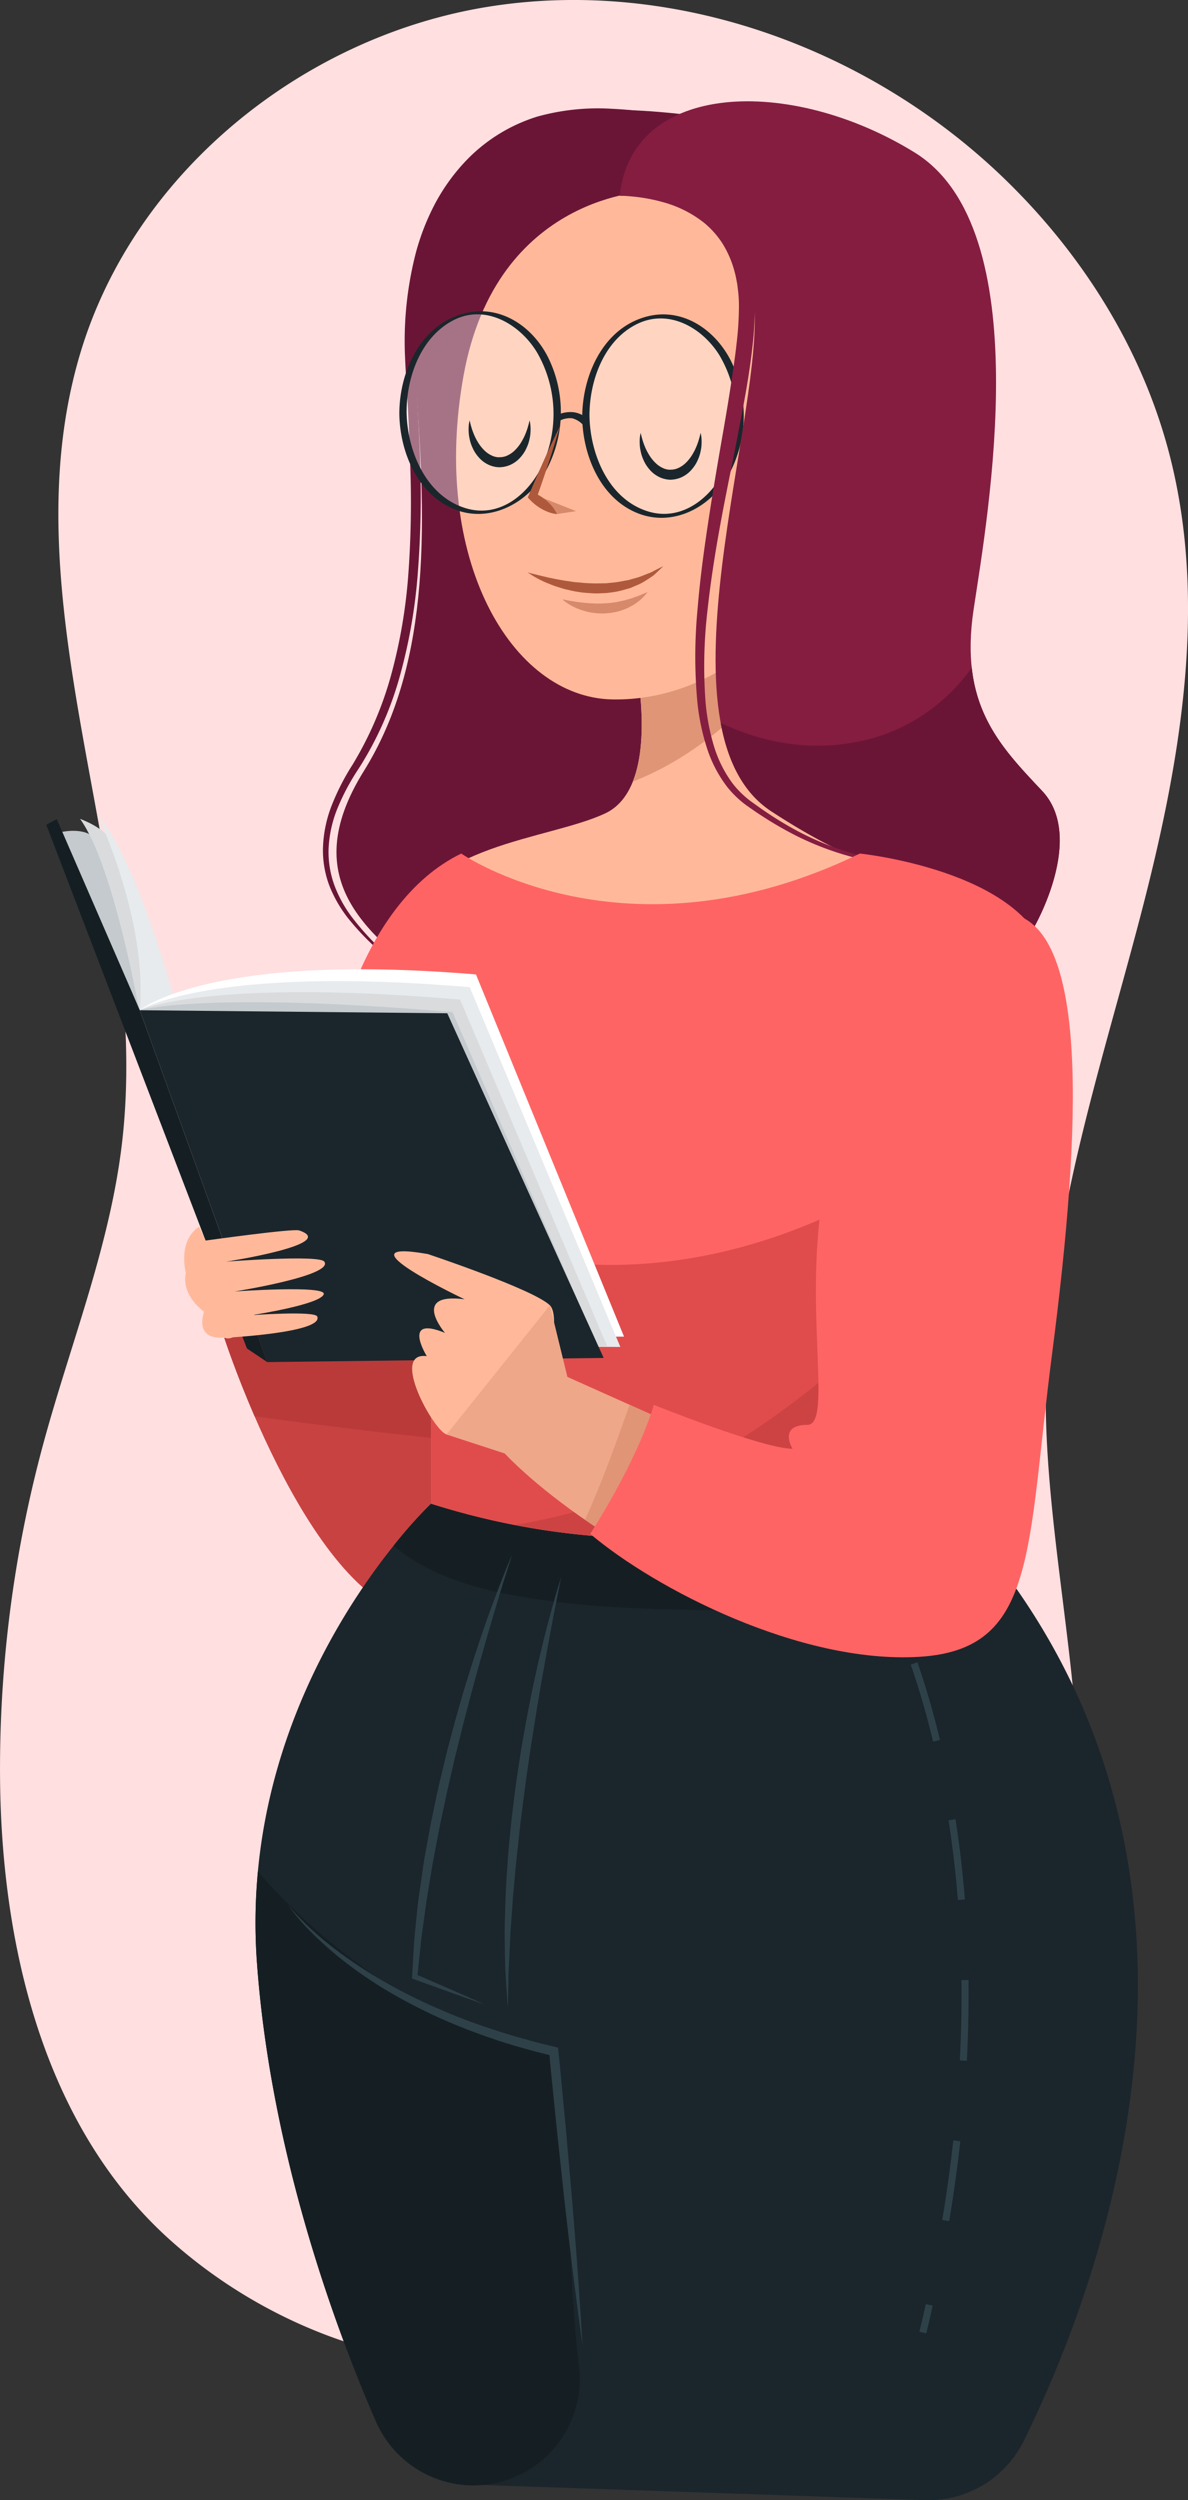 <svg xmlns="http://www.w3.org/2000/svg" xmlns:xlink="http://www.w3.org/1999/xlink" width="179.846" height="378.284" viewBox="0 0 179.846 378.284">
  <rect x="0" y="0" width="179.846" height="378.284" fill="#333333" stroke="none"/>
  <defs>
    <clipPath id="clip-path">
      <rect id="Rectángulo_38709" data-name="Rectángulo 38709" width="165.255" height="362.958" fill="none"/>
    </clipPath>
    <clipPath id="clip-path-3">
      <rect id="Rectángulo_38701" data-name="Rectángulo 38701" width="23.325" height="30.196" fill="none"/>
    </clipPath>
    <clipPath id="clip-path-4">
      <rect id="Rectángulo_38702" data-name="Rectángulo 38702" width="23.326" height="30.197" fill="none"/>
    </clipPath>
    <clipPath id="clip-path-5">
      <rect id="Rectángulo_38703" data-name="Rectángulo 38703" width="6.338" height="2.968" fill="none"/>
    </clipPath>
    <clipPath id="clip-path-6">
      <rect id="Rectángulo_38704" data-name="Rectángulo 38704" width="12.894" height="3.221" fill="none"/>
    </clipPath>
    <clipPath id="clip-path-7">
      <rect id="Rectángulo_38705" data-name="Rectángulo 38705" width="40.929" height="62.877" fill="none"/>
    </clipPath>
    <clipPath id="clip-path-8">
      <rect id="Rectángulo_38706" data-name="Rectángulo 38706" width="78.153" height="53.887" fill="none"/>
    </clipPath>
    <clipPath id="clip-path-9">
      <rect id="Rectángulo_38707" data-name="Rectángulo 38707" width="74.789" height="51.833" fill="none"/>
    </clipPath>
  </defs>
  <g id="Grupo_157495" data-name="Grupo 157495" transform="translate(-4)">
    <g id="Grupo_157493" data-name="Grupo 157493" transform="translate(2 0)">
      <path id="Trazado_114544" data-name="Trazado 114544" d="M156.149,397.4c24.96-11.323,50.845-26.6,60.9-52.153,11.156-28.357-.521-60.114-.241-90.6.223-24.147,8.027-47.467,14.167-70.817s10.65-48.16,4.315-71.458c-4.241-15.6-13.249-29.708-24.879-40.905-20.479-19.718-49.985-30.388-78.02-25.878s-53.5,25.057-61.7,52.314c-11.612,38.617,11.071,79.839,6.25,119.882-1.886,15.668-7.923,30.485-12.017,45.725a187.793,187.793,0,0,0-6.415,49.748c.153,25.7,6.65,53.128,25.775,70.245C103.573,400.772,132.281,408.226,156.149,397.4Z" transform="translate(-56.504 -44.565)" fill="#ffdfe0"/>
      <g id="Grupo_161771" data-name="Grupo 161771" transform="translate(9 15.326)">
        <g id="Grupo_161794" data-name="Grupo 161794" clip-path="url(#clip-path)">
          <g id="Grupo_161793" data-name="Grupo 161793">
            <g id="Grupo_161792" data-name="Grupo 161792" clip-path="url(#clip-path)">
              <path id="Trazado_142697" data-name="Trazado 142697" d="M129.914,4.534s-22.8-4.978-34.046-1.175-20.4,16.1-18.658,38.1,2.723,43.783-7.695,60.492c-10.559,16.936,1.123,25.074,11.64,33.231s43.465-26.818,43.465-26.818Z" transform="translate(-21.425 -0.632)" fill="#6b1536"/>
              <path id="Trazado_142698" data-name="Trazado 142698" d="M122.093,4.457a66.428,66.428,0,0,0-7.4-1.484,64.005,64.005,0,0,0-8.611-.733,43.613,43.613,0,0,0-5.289.249,28.681,28.681,0,0,0-5.707,1.164,24.279,24.279,0,0,0-10.749,7.124A32.135,32.135,0,0,0,77.7,23.619,52.032,52.032,0,0,0,76.166,39.17c.317,5.362.731,10.89.881,16.4a151.548,151.548,0,0,1-.383,16.479A80.89,80.89,0,0,1,73.873,87.8a51.553,51.553,0,0,1-6.131,13.671,34.467,34.467,0,0,0-3.2,5.969,18.37,18.37,0,0,0-1.37,6.1,14.7,14.7,0,0,0,.892,5.655,19.168,19.168,0,0,0,2.5,4.6,40.344,40.344,0,0,0,5.9,6.271c1.8,1.584,3.261,2.792,4.252,3.615l1.521,1.262-1.572-1.2c-1.021-.787-2.54-1.914-4.394-3.457a40.75,40.75,0,0,1-6.161-6.158,19.816,19.816,0,0,1-2.729-4.673,15.091,15.091,0,0,1-1.064-5.937,19.275,19.275,0,0,1,1.313-6.422,35.641,35.641,0,0,1,3.177-6.207,53.476,53.476,0,0,0,5.8-13.449,79.485,79.485,0,0,0,2.644-15.51,149.959,149.959,0,0,0,.277-16.321q-.113-4.11-.33-8.211c-.13-2.739-.341-5.429-.456-8.173a53.34,53.34,0,0,1,1.685-15.955,36.063,36.063,0,0,1,2.823-7.18A29.6,29.6,0,0,1,83.5,10.032a25.268,25.268,0,0,1,11.323-7.2A34.362,34.362,0,0,1,106.094,1.67a64.39,64.39,0,0,1,8.645,1.009c2.373.43,4.208.9,5.454,1.231s1.9.547,1.9.547" transform="translate(-20.425 -0.534)" fill="#6b1536"/>
              <path id="Trazado_142699" data-name="Trazado 142699" d="M115.012,118.165s4.057,18.761-4.564,22.818-27.381,4.564-31.437,17.747,41.578,22.818,53.748,20.282,42.593-10.141,37.015-20.79-30.93-9.127-30.423-23.324-1.014-33.465-1.014-33.465Z" transform="translate(-25.815 -33.248)" fill="#ffb99a"/>
              <path id="Trazado_142700" data-name="Trazado 142700" d="M132.093,136.182c9.894-3.839,17.851-11.356,24.589-19.556-.329-8.449-.862-15.194-.862-15.194l-23.325,16.733s2.383,11.044-.4,18.017" transform="translate(-43.298 -33.248)" fill="#e09577"/>
              <path id="Trazado_142701" data-name="Trazado 142701" d="M121.617,20.231s-23.207.294-28.189,27.91,7.177,48.678,22.5,48.987,31.663-11.576,33.526-34.071-5.331-42.34-27.835-42.826" transform="translate(-30.253 -6.631)" fill="#ffb99a"/>
              <path id="Trazado_142702" data-name="Trazado 142702" d="M119.668,71.173a4.093,4.093,0,0,0-2.234-1.193,4.627,4.627,0,0,0-3.086.684,4.79,4.79,0,0,1,.216,1.48l0-.477a3.53,3.53,0,0,1,2.522-.789,3.4,3.4,0,0,1,2.222,1.855l.45.406a4.82,4.82,0,0,1-.086-1.966" transform="translate(-37.482 -22.922)" fill="#1b262c"/>
              <g id="Grupo_161773" data-name="Grupo 161773" transform="translate(54.004 31.995)" opacity="0.4">
                <g id="Grupo_161772" data-name="Grupo 161772">
                  <g id="Grupo_161771-2" data-name="Grupo 161771" clip-path="url(#clip-path-3)">
                    <path id="Trazado_142703" data-name="Trazado 142703" d="M80.338,62.817c.087,8.338,5.379,15.043,11.82,14.976s11.591-6.881,11.5-15.22S98.283,47.53,91.842,47.6s-11.591,6.882-11.5,15.22" transform="translate(-80.338 -47.597)" fill="#fff"/>
                  </g>
                </g>
              </g>
              <g id="Grupo_161776" data-name="Grupo 161776" transform="translate(81.747 32.469)" opacity="0.4">
                <g id="Grupo_161775" data-name="Grupo 161775">
                  <g id="Grupo_161774" data-name="Grupo 161774" clip-path="url(#clip-path-4)">
                    <path id="Trazado_142704" data-name="Trazado 142704" d="M121.609,63.522c.087,8.338,5.379,15.043,11.819,14.976s11.591-6.881,11.5-15.22S139.554,48.235,133.113,48.3s-11.591,6.882-11.5,15.22" transform="translate(-121.609 -48.301)" fill="#fff"/>
                  </g>
                </g>
              </g>
              <path id="Trazado_142705" data-name="Trazado 142705" d="M79.52,62.856c.1,5.708,2.757,12.162,8.41,14.394,5.046,1.992,10.452-.657,13.273-4.977a18.633,18.633,0,0,0,.78-18.148c-2.446-4.754-7.41-8-12.831-6.486-6.545,1.825-9.658,8.906-9.633,15.217,0,.2,1.1.039,1.1-.3-.021-5.292,2.14-11.426,7.145-13.963,4.859-2.462,10.072.682,12.617,4.926a18.63,18.63,0,0,1,.968,16.634c-2.039,4.666-6.627,8.583-11.961,6.85-5.917-1.923-8.672-8.7-8.77-14.447,0-.208-1.108-.037-1.1.3" transform="translate(-26.066 -15.493)" fill="#1b262c"/>
              <path id="Trazado_142706" data-name="Trazado 142706" d="M120.706,63.618c.1,5.7,2.766,12.2,8.421,14.434,5.134,2.027,10.539-.657,13.35-5.1a18.746,18.746,0,0,0,.693-18.06c-2.439-4.738-7.42-8.079-12.852-6.564-6.551,1.828-9.637,9.007-9.613,15.3,0,.325,1.1.122,1.1-.3-.02-5.281,2.161-11.432,7.191-13.907,4.819-2.372,9.9.555,12.493,4.743a18.53,18.53,0,0,1,1.041,16.74c-2.026,4.636-6.672,8.525-11.965,6.832-5.919-1.894-8.662-8.676-8.76-14.408-.005-.329-1.109-.122-1.1.3" transform="translate(-39.566 -15.718)" fill="#1b262c"/>
              <path id="Trazado_142707" data-name="Trazado 142707" d="M112.859,86.456a4.605,4.605,0,0,1-1.2-.264c-.19-.058-.359-.145-.54-.216a5.561,5.561,0,0,1-.51-.256,7.6,7.6,0,0,1-1.789-1.377l-.372-.388.15-.354c1.478-3.485,2.993-6.955,4.687-10.357-1.039,3.655-2.255,7.242-3.509,10.813l-.222-.741a7.587,7.587,0,0,1,1.882,1.25,5.435,5.435,0,0,1,.407.4c.126.148.262.28.378.441a4.606,4.606,0,0,1,.637,1.049" transform="translate(-35.548 -24.008)" fill="#af593c"/>
              <g id="Grupo_161779" data-name="Grupo 161779" transform="translate(73.884 59.512)" opacity="0.5">
                <g id="Grupo_161778" data-name="Grupo 161778">
                  <g id="Grupo_161777" data-name="Grupo 161777" clip-path="url(#clip-path-5)">
                    <path id="Trazado_142708" data-name="Trazado 142708" d="M109.911,88.532l6.338,2.5-3.092.467Z" transform="translate(-109.911 -88.532)" fill="#af593c"/>
                  </g>
                </g>
              </g>
              <path id="Trazado_142709" data-name="Trazado 142709" d="M108.424,105.582s.33.1.906.243,1.4.348,2.372.57c.494.091,1.02.218,1.583.31l.862.152c.3.032.6.082.9.126.608.114,1.248.116,1.887.2.641.041,1.3.072,1.945.071l.973-.017.485-.009.476-.054a15.6,15.6,0,0,0,1.856-.243c.3-.054.59-.12.882-.163s.558-.153.829-.225a11.634,11.634,0,0,0,1.508-.484c.454-.19.884-.348,1.266-.5.352-.2.672-.355.935-.49.529-.268.847-.413.847-.413s-.234.243-.672.659c-.22.206-.487.462-.808.741-.345.24-.742.506-1.188.784a8.12,8.12,0,0,1-1.51.768c-.279.114-.559.262-.86.358s-.617.175-.935.266a11.508,11.508,0,0,1-2,.4l-.518.071-.522.025-1.052.044c-.7-.017-1.4-.069-2.083-.131a19.366,19.366,0,0,1-1.982-.348c-.317-.075-.63-.14-.932-.221l-.874-.274c-.571-.161-1.088-.392-1.568-.578a14.731,14.731,0,0,1-3.016-1.642" transform="translate(-35.54 -34.307)" fill="#af593c"/>
              <g id="Grupo_161782" data-name="Grupo 161782" transform="translate(78.142 74.268)" opacity="0.5">
                <g id="Grupo_161781" data-name="Grupo 161781">
                  <g id="Grupo_161780" data-name="Grupo 161780" clip-path="url(#clip-path-6)">
                    <path id="Trazado_142710" data-name="Trazado 142710" d="M116.246,111.569l.591.116c.371.073.9.165,1.519.258.31.049.646.087,1,.13s.725.05,1.1.1c.382,0,.772.044,1.168.034s.8,0,1.193-.043a9.833,9.833,0,0,0,1.184-.123c.394-.035.766-.138,1.137-.208a10.864,10.864,0,0,0,1.059-.269,8.841,8.841,0,0,0,.946-.309c.286-.116.577-.183.809-.291s.445-.192.62-.265c.352-.143.569-.214.569-.214s-.132.175-.393.461c-.13.142-.289.319-.484.51a5.875,5.875,0,0,1-.711.571,4.755,4.755,0,0,1-.918.584,6.779,6.779,0,0,1-1.111.515,7.443,7.443,0,0,1-1.262.367l-.666.127c-.225.032-.452.041-.679.061a8.844,8.844,0,0,1-1.355,0,10.9,10.9,0,0,1-1.292-.174,10.427,10.427,0,0,1-1.168-.327,7.139,7.139,0,0,1-1-.4,7.782,7.782,0,0,1-.8-.423c-.231-.143-.427-.272-.581-.391a3.664,3.664,0,0,1-.469-.391" transform="translate(-116.246 -110.483)" fill="#af593c"/>
                  </g>
                </g>
              </g>
              <path id="Trazado_142711" data-name="Trazado 142711" d="M95.267,71.813l.184.731c.069.226.138.493.249.8a10.218,10.218,0,0,0,.4.983,8.272,8.272,0,0,0,.6,1.059,6.05,6.05,0,0,0,.834,1,3.863,3.863,0,0,0,1.068.739,2.453,2.453,0,0,0,.595.21c.1.015.2.048.308.052l.155.007.078,0,.038,0h.034c-.022,0,.056,0-.049,0l.4-.023c.13-.009.184-.04.282-.052a2.512,2.512,0,0,0,.582-.206,3.94,3.94,0,0,0,1.067-.741,6.131,6.131,0,0,0,.833-1,9.765,9.765,0,0,0,.6-1.059,10.386,10.386,0,0,0,.4-.982c.11-.3.18-.575.249-.8.118-.462.184-.726.184-.726s.012.067.034.194a5.618,5.618,0,0,1,.083.557,6.121,6.121,0,0,1,.021.881,5.866,5.866,0,0,1-.142,1.15,5.769,5.769,0,0,1-.432,1.33,5.308,5.308,0,0,1-.848,1.365,4.459,4.459,0,0,1-1.387,1.14,3.89,3.89,0,0,1-.911.353c-.165.036-.371.086-.508.1l-.4.034H99.78l-.031,0-.062,0-.124-.01-.247-.022a4.721,4.721,0,0,1-.483-.1,3.939,3.939,0,0,1-.9-.35,4.5,4.5,0,0,1-1.386-1.141,5.332,5.332,0,0,1-.848-1.364,5.811,5.811,0,0,1-.432-1.33,5.924,5.924,0,0,1-.142-1.15,6.205,6.205,0,0,1,.02-.885c.016-.241.066-.424.083-.552l.034-.195" transform="translate(-31.179 -23.539)" fill="#1b262c"/>
              <path id="Trazado_142712" data-name="Trazado 142712" d="M133.787,74.619l.184.731c.069.227.138.493.249.8a10,10,0,0,0,.4.982,8.233,8.233,0,0,0,.6,1.059,6.055,6.055,0,0,0,.834,1,3.865,3.865,0,0,0,1.068.739,2.484,2.484,0,0,0,.595.211c.1.015.2.047.308.052l.155.006.078,0,.038,0h.034c-.022,0,.056,0-.049,0l.4-.023c.13-.009.184-.04.282-.052a2.513,2.513,0,0,0,.582-.206,3.941,3.941,0,0,0,1.067-.741,6.108,6.108,0,0,0,.833-1,5.253,5.253,0,0,0,.323-.532,5.41,5.41,0,0,0,.276-.526,10.309,10.309,0,0,0,.4-.982c.11-.3.18-.575.249-.8.118-.462.184-.726.184-.726s.012.067.034.194.067.316.083.557a6.123,6.123,0,0,1,.021.881,5.857,5.857,0,0,1-.142,1.15,5.748,5.748,0,0,1-.432,1.33,5.308,5.308,0,0,1-.848,1.365,4.47,4.47,0,0,1-1.387,1.141,3.871,3.871,0,0,1-.911.352,5.1,5.1,0,0,1-.508.1l-.4.034h-.069l-.015,0-.031,0-.062,0-.124-.01-.247-.022a4.544,4.544,0,0,1-.483-.1,3.939,3.939,0,0,1-.9-.35,4.5,4.5,0,0,1-1.386-1.14,5.369,5.369,0,0,1-.848-1.365,5.84,5.84,0,0,1-.432-1.33,5.918,5.918,0,0,1-.142-1.15,6.209,6.209,0,0,1,.02-.885c.016-.241.066-.424.083-.552l.034-.195" transform="translate(-43.806 -24.459)" fill="#1b262c"/>
              <path id="Trazado_142713" data-name="Trazado 142713" d="M129.167,14.31S147.126,13,149.4,29.646s-15.837,65.678,2.724,77.789,22.576,7.9,39.757,17.539c0,0,7.878-13.582,1.217-20.643s-12.517-13.144-10.366-27.452,9.857-57.543-8.934-69.136S130.928-3.026,129.167,14.31" transform="translate(-42.339 0)" fill="#851d41"/>
              <path id="Trazado_142714" data-name="Trazado 142714" d="M200.539,146.119c-5.1-5.407-9.724-10.244-10.647-18.634a27.966,27.966,0,0,1-13.774,10.292c-8.549,2.727-16.727,1.568-24.233-1.938,1.083,5.852,3.409,10.6,7.681,13.384,18.561,12.112,22.575,7.9,39.757,17.539,0,0,7.878-13.582,1.217-20.643" transform="translate(-49.786 -41.788)" fill="#6b1536"/>
              <path id="Trazado_142715" data-name="Trazado 142715" d="M129.167,21.146a16.144,16.144,0,0,1,1.691-.225,21.967,21.967,0,0,1,4.851.159,17.063,17.063,0,0,1,7.183,2.712,14.886,14.886,0,0,1,5.821,8.251,13.365,13.365,0,0,1,.354,1.372,13.208,13.208,0,0,1,.265,1.414,18.773,18.773,0,0,1,.253,2.94,47.584,47.584,0,0,1-.319,6.034c-.444,4.084-1.223,8.3-2.064,12.646-.825,4.345-1.769,8.8-2.619,13.35s-1.6,9.177-2.113,13.831a72.715,72.715,0,0,0-.336,13.9,32.61,32.61,0,0,0,1.221,6.647,18.464,18.464,0,0,0,2.868,5.839,14.14,14.14,0,0,0,2.2,2.274c.4.331.827.639,1.272.953s.869.629,1.307.916a53.272,53.272,0,0,0,5.28,3.2,44.408,44.408,0,0,0,10.6,3.92c3.424.815,6.627,1.379,9.4,2.167a44.176,44.176,0,0,1,6.983,2.571c1.87.875,3.267,1.7,4.224,2.252l1.441.888-1.459-.858c-.967-.53-2.379-1.326-4.261-2.16a43.973,43.973,0,0,0-7-2.417c-2.771-.727-5.967-1.222-9.432-1.971A44.993,44.993,0,0,1,155.952,118a54.179,54.179,0,0,1-5.428-3.144c-.456-.287-.893-.592-1.336-.9s-.894-.609-1.337-.962a15.119,15.119,0,0,1-2.4-2.387,19.494,19.494,0,0,1-3.151-6.107,33.76,33.76,0,0,1-1.4-6.857,75.726,75.726,0,0,1,.056-14.165c.388-4.724,1.049-9.412,1.755-14.006s1.484-9.1,2.243-13.441c.373-2.172.729-4.307,1.045-6.395s.627-4.126.841-6.108a48.749,48.749,0,0,0,.365-5.732,19.809,19.809,0,0,0-.181-2.652,11.525,11.525,0,0,0-.2-1.275,11.4,11.4,0,0,0-.275-1.228,15.421,15.421,0,0,0-1.855-4.318,13.512,13.512,0,0,0-2.833-3.157,17.441,17.441,0,0,0-6.362-3.125,26.092,26.092,0,0,0-4.649-.819,16.131,16.131,0,0,0-1.69-.085" transform="translate(-42.339 -6.836)" fill="#851d41"/>
              <path id="Trazado_142716" data-name="Trazado 142716" d="M40.1,268.262S53.835,310.52,70.983,310.52s7.145-62.877,7.145-62.877Z" transform="translate(-13.144 -81.174)" fill="#ff6464"/>
              <g id="Grupo_161785" data-name="Grupo 161785" transform="translate(26.955 166.469)" opacity="0.8">
                <g id="Grupo_161784" data-name="Grupo 161784">
                  <g id="Grupo_161783" data-name="Grupo 161783" clip-path="url(#clip-path-7)">
                    <path id="Trazado_142717" data-name="Trazado 142717" d="M40.1,268.262S53.835,310.52,70.983,310.52s7.145-62.877,7.145-62.877Z" transform="translate(-40.1 -247.643)" fill="#ba3a3a"/>
                  </g>
                </g>
              </g>
              <path id="Trazado_142718" data-name="Trazado 142718" d="M81.017,284.393c.208-17.274-2.888-36.75-2.888-36.75L40.1,268.262s1.679,5.164,4.594,11.879q18.122,2.484,36.323,4.251" transform="translate(-13.144 -81.174)" fill="#ba3a3a"/>
              <path id="Trazado_142719" data-name="Trazado 142719" d="M73.713,304.65S44.3,332.285,47.346,374.116c2.115,29.086,12.075,55.721,17.948,69.251a16.1,16.1,0,0,0,14.223,9.681l68.918,2.363a16.091,16.091,0,0,0,14.985-8.944c11.33-22.93,34.883-84.02-5.028-134.211-50.2-63.129-84.679-7.606-84.679-7.606" transform="translate(-15.447 -92.463)" fill="#1b262c"/>
              <path id="Trazado_142720" data-name="Trazado 142720" d="M80.221,312.541c4.939,3.387,10.948,5.057,16.791,6.094,12.406,2.2,25.369,2.119,37.938,2.13a133.353,133.353,0,0,0,36.178-5.146c-.818-1.126-1.663-2.248-2.55-3.363-50.2-63.128-84.678-7.605-84.678-7.605a67.384,67.384,0,0,0-5.695,6.375c.651.528,1.318,1.038,2.015,1.516" transform="translate(-25.635 -92.463)" fill="#151f23"/>
              <path id="Trazado_142721" data-name="Trazado 142721" d="M95.052,460.512c-.416-8.864-.771-17.742-1.728-26.569-.547-5.044-1.121-3.257-.995-8.288-16.758-2.466-33.883-14.59-44.834-27.228a83.178,83.178,0,0,0-.148,13.826c2.122,29.177,12.137,55.886,18,69.377a16.107,16.107,0,0,0,30.775-8.262q-.761-6.359-1.072-12.856" transform="translate(-15.448 -130.6)" fill="#151f23"/>
              <path id="Trazado_142722" data-name="Trazado 142722" d="M54.267,405.684a24.353,24.353,0,0,0,1.939,2.2c.682.7,1.382,1.377,2.107,2.028s1.467,1.283,2.231,1.888,1.537,1.2,2.328,1.763a72.749,72.749,0,0,0,9.983,6.012c.865.442,1.745.854,2.627,1.262s1.777.787,2.669,1.17,1.792.751,2.7,1.087c.9.355,1.817.687,2.736,1,.912.334,1.842.618,2.765.922s1.859.567,2.788.852l2.81.778,2.83.7.487.121.052.5c.385,3.7.713,7.4,1.069,11.1l.979,11.108q.465,5.557.875,11.118l.376,5.565q.195,2.781.343,5.568-.4-2.763-.743-5.53l-.71-5.532q-.679-5.536-1.3-11.077L95.023,439.2c-.367-3.7-.764-7.394-1.1-11.1l.539.617-2.862-.727-2.842-.8c-.938-.3-1.888-.563-2.817-.887s-1.868-.625-2.788-.979c-.926-.336-1.846-.687-2.757-1.061-.919-.356-1.818-.759-2.724-1.146s-1.791-.819-2.676-1.252-1.763-.878-2.628-1.35c-.874-.454-1.724-.953-2.579-1.441s-1.685-1.019-2.51-1.557-1.643-1.085-2.44-1.662-1.591-1.16-2.358-1.776-1.525-1.243-2.258-1.9-1.451-1.326-2.15-2.016a30.617,30.617,0,0,1-3.8-4.481" transform="translate(-17.788 -132.978)" fill="#2e4149"/>
              <path id="Trazado_142723" data-name="Trazado 142723" d="M188.185,334.569s.754,1.3,1.892,3.842" transform="translate(-61.685 -109.668)" fill="none" stroke="#2e4149" stroke-miterlimit="10" stroke-width="1.063"/>
              <path id="Trazado_142724" data-name="Trazado 142724" d="M195.449,351.618c5.486,15.847,12.483,47.715,3.157,93.034" transform="translate(-64.066 -115.256)" fill="none" stroke="#2e4149" stroke-miterlimit="10" stroke-width="1.063" stroke-dasharray="12.181 12.181"/>
              <path id="Trazado_142725" data-name="Trazado 142725" d="M198.391,495.985q-.463,2.07-.971,4.176" transform="translate(-64.712 -162.578)" fill="none" stroke="#2e4149" stroke-miterlimit="10" stroke-width="1.063"/>
              <path id="Trazado_142726" data-name="Trazado 142726" d="M111.779,332.313s-.2,1.007-.559,2.769l-.629,3.178c-.229,1.229-.486,2.616-.768,4.128l-.879,4.887c-.32,1.732-.6,3.569-.93,5.46-.3,1.9-.608,3.856-.922,5.848-.278,2-.6,4.019-.849,6.051s-.561,4.057-.757,6.062-.475,3.97-.622,5.883c-.168,1.912-.372,3.757-.473,5.513q-.094,1.317-.182,2.558c-.073.826-.12,1.624-.146,2.391-.062,1.535-.14,2.942-.211,4.191-.048,1.249-.046,2.338-.067,3.236-.034,1.8-.074,2.825-.074,2.825s-.087-1.023-.2-2.819c-.05-.9-.137-1.989-.188-3.242-.031-1.253-.065-2.668-.077-4.212-.048-1.546.043-3.216.083-4.985s.15-3.633.284-5.559c.112-1.928.294-3.914.5-5.93.182-2.02.469-4.058.713-6.1.266-2.042.608-4.072.9-6.075.336-2,.687-3.96,1.049-5.854s.733-3.722,1.123-5.446c.366-1.73.756-3.354,1.123-4.853.35-1.5.733-2.864,1.051-4.076l.875-3.124c.243-.866.462-1.539.6-2l.224-.7" transform="translate(-33.838 -108.928)" fill="#2e4149"/>
              <path id="Trazado_142727" data-name="Trazado 142727" d="M97.519,327.2l-1.245,3.914q-.618,1.958-1.2,3.926l-1.162,3.934-1.128,3.943c-.379,1.313-.726,2.634-1.091,3.951s-.7,2.641-1.052,3.96-.688,2.643-1.006,3.971-.682,2.645-.972,3.978l-.92,3.99-.851,4c-.3,1.332-.549,2.673-.8,4.014s-.526,2.678-.744,4.024l-.665,4.037c-.229,1.345-.373,2.7-.573,4.05s-.384,2.7-.5,4.061l-.426,4.072-.247-.388c1.736.729,3.455,1.5,5.183,2.247s3.453,1.5,5.168,2.285c-1.783-.609-3.557-1.242-5.328-1.882s-3.55-1.26-5.313-1.921l-.263-.1.016-.289.233-4.113c.065-1.374.214-2.739.356-4.1s.251-2.738.459-4.1l.584-4.078c.184-1.362.46-2.707.7-4.06s.483-2.7.774-4.045.55-2.69.851-4.029l.953-4.005c.307-1.338.668-2.661,1.018-3.988s.709-2.651,1.094-3.967.737-2.642,1.159-3.948.805-2.622,1.231-3.925.858-2.6,1.305-3.9.891-2.593,1.383-3.873c.955-2.569,1.926-5.133,3.015-7.648" transform="translate(-27.007 -107.252)" fill="#2e4149"/>
              <path id="Trazado_142728" data-name="Trazado 142728" d="M83.314,169.319s24.846,17.24,60.34,0c0,0,24.846,2.536,28.395,15.719s-6.085,60.339-18.761,80.114c0,0-32.959,15.719-74.538,2.536V247.913s-15.291-12.988-16.226-34.48c-.507-11.662,5.071-36.508,20.79-44.114" transform="translate(-20.485 -55.501)" fill="#ff6464"/>
              <path id="Trazado_142729" data-name="Trazado 142729" d="M137.1,237.907c-12.657,5.37-26.254,7.775-39.96,6a76.071,76.071,0,0,1-34.1-13.685,51.84,51.84,0,0,0,15.9,30.622v19.775c41.578,13.183,74.537-2.535,74.537-2.535,10.264-16.012,18.532-49.973,19.424-69.318A85.859,85.859,0,0,1,137.1,237.907" transform="translate(-20.66 -68.431)" fill="#e04c4c"/>
              <g id="Grupo_161788" data-name="Grupo 161788" transform="translate(70.875 163.564)" opacity="0.5">
                <g id="Grupo_161787" data-name="Grupo 161787">
                  <g id="Grupo_161786" data-name="Grupo 161786" clip-path="url(#clip-path-8)">
                    <path id="Trazado_142730" data-name="Trazado 142730" d="M176.45,250.61c-11.342,10.942-22.572,22.389-35.891,30.97a91.559,91.559,0,0,1-35.122,13.577c35.439,6.881,61.928-5.747,61.928-5.747,6.814-10.629,12.744-29.165,16.225-46.088-2.266,2.571-4.739,4.971-7.14,7.287" transform="translate(-105.436 -243.322)" fill="#ba3a3a"/>
                  </g>
                </g>
              </g>
              <path id="Trazado_142731" data-name="Trazado 142731" d="M2.826,164.475s3.364-.934,5.228.631,9.016,21.395,7.513,26.538-12.74-27.168-12.74-27.168" transform="translate(-0.926 -53.822)" fill="#c4cace"/>
              <path id="Trazado_142732" data-name="Trazado 142732" d="M7.621,161.513s3.9,1.383,4.7,3.476,8.659,26.4,8.659,26.4l-4.355-.546s-3.893-22.286-9.006-29.327" transform="translate(-2.498 -52.942)" fill="#d9dbdd"/>
              <path id="Trazado_142733" data-name="Trazado 142733" d="M11.625,160.776s7.538,15.837,6.35,29.448l5.207-1.764s-5.749-21.331-11.557-27.684" transform="translate(-3.811 -52.7)" fill="#e8ebed"/>
              <path id="Trazado_142734" data-name="Trazado 142734" d="M21.072,201.562s10.421-8.816,50.889-5.414l22.414,54.8-15.864-.02Z" transform="translate(-6.907 -64.039)" fill="#fff"/>
              <path id="Trazado_142735" data-name="Trazado 142735" d="M21.072,202.433s10.525-6.826,49.948-3.491l22.795,54.435-15.447-.085Z" transform="translate(-6.907 -64.91)" fill="#e8ebed"/>
              <path id="Trazado_142736" data-name="Trazado 142736" d="M21.072,203.248s10.081-4.872,48.481-1.617l22.262,52.421-15.046-.1Z" transform="translate(-6.907 -65.725)" fill="#d9dbdd"/>
              <path id="Trazado_142737" data-name="Trazado 142737" d="M21.072,203.991s9.7-2.912,47.331.286L90.312,254.7l-14.743-.122Z" transform="translate(-6.907 -66.468)" fill="#c4cace"/>
              <path id="Trazado_142738" data-name="Trazado 142738" d="M21.072,204.583l46.545.462,23.677,52.148-50.931.626Z" transform="translate(-6.907 -67.06)" fill="#1b262c"/>
              <path id="Trazado_142739" data-name="Trazado 142739" d="M1.593,161.569l12.572,28.915,19.29,53.236-3.075-2.06L0,162.422Z" transform="translate(0 -52.96)" fill="#151f23"/>
              <path id="Trazado_142740" data-name="Trazado 142740" d="M33.319,253.3l.994,2.1s13.2-1.852,14.147-1.535c6.189,2.07-11.03,4.724-11.03,4.724s14.065-1.077,14.84-.007c1.54,2.128-13.585,4.523-13.585,4.523s14.05-1,13.5.434c-.59,1.539-10.487,3.078-10.487,3.078s-2.731,4.449-4.578,3.442c0,0-4.43.737-3.056-3.9,0,0-3.48-2.372-2.755-5.878,0,0-1.3-4.795,2.013-6.971" transform="translate(-10.18 -83.029)" fill="#ffb99a"/>
              <path id="Trazado_142741" data-name="Trazado 142741" d="M44.093,273.1s9.708-.706,10.078.191C55.2,275.776,40.1,276.52,40.1,276.52Z" transform="translate(-13.144 -89.431)" fill="#ffb99a"/>
              <path id="Trazado_142742" data-name="Trazado 142742" d="M83.446,259.257s15.972,5.324,18.482,7.751c1.734,1.677-.355,11.351-2.787,11.884s-6.382,5.143-7.679,4.859-3.23,3.335-5.17,2.8-8.645-12.572-3-11.849c0,0-3.879-6.253,2.759-3.512,0,0-5.284-6.16,2.969-5.087,0,0-19.664-9.307-5.577-6.845" transform="translate(-25.686 -84.845)" fill="#ffb99a"/>
              <path id="Trazado_142743" data-name="Trazado 142743" d="M105.793,270.991l2.647,10.845,34.9,15.63s42.846,32.705,7.859,23.831-52.227-27.888-52.227-27.888l-8.817-2.876Z" transform="translate(-29.552 -88.828)" fill="#ffb99a"/>
              <g id="Grupo_161791" data-name="Grupo 161791" transform="translate(60.604 182.163)" opacity="0.5">
                <g id="Grupo_161790" data-name="Grupo 161790">
                  <g id="Grupo_161789" data-name="Grupo 161789" clip-path="url(#clip-path-9)">
                    <path id="Trazado_142744" data-name="Trazado 142744" d="M105.793,270.991l2.647,10.845,34.9,15.63s42.846,32.705,7.859,23.831-52.227-27.888-52.227-27.888l-8.817-2.876Z" transform="translate(-90.156 -270.991)" fill="#e09577"/>
                  </g>
                </g>
              </g>
              <path id="Trazado_142745" data-name="Trazado 142745" d="M153.56,304.811,128.081,293.4c-2.087,5.862-4.166,11.729-6.75,17.383a124.422,124.422,0,0,0,40.088,17.859c34.987,8.874-7.86-23.831-7.86-23.831" transform="translate(-39.771 -96.173)" fill="#e09577"/>
              <path id="Trazado_142746" data-name="Trazado 142746" d="M159.874,216.772S173.35,181.155,185.7,182.7s11.23,32,6.738,66.588c-3.907,30.084-2.246,44.908-20.213,45.941S132.4,284.99,122.508,276.624c0,0,6.935-10.61,9.634-19.522,0,0,16.5,6.644,20.995,6.644,0,0-2.247-3.614,2.246-3.614s-2.246-23.745,4.492-43.36" transform="translate(-40.157 -59.872)" fill="#ff6464"/>
            </g>
          </g>
        </g>
      </g>
    </g>
  </g>
</svg>
